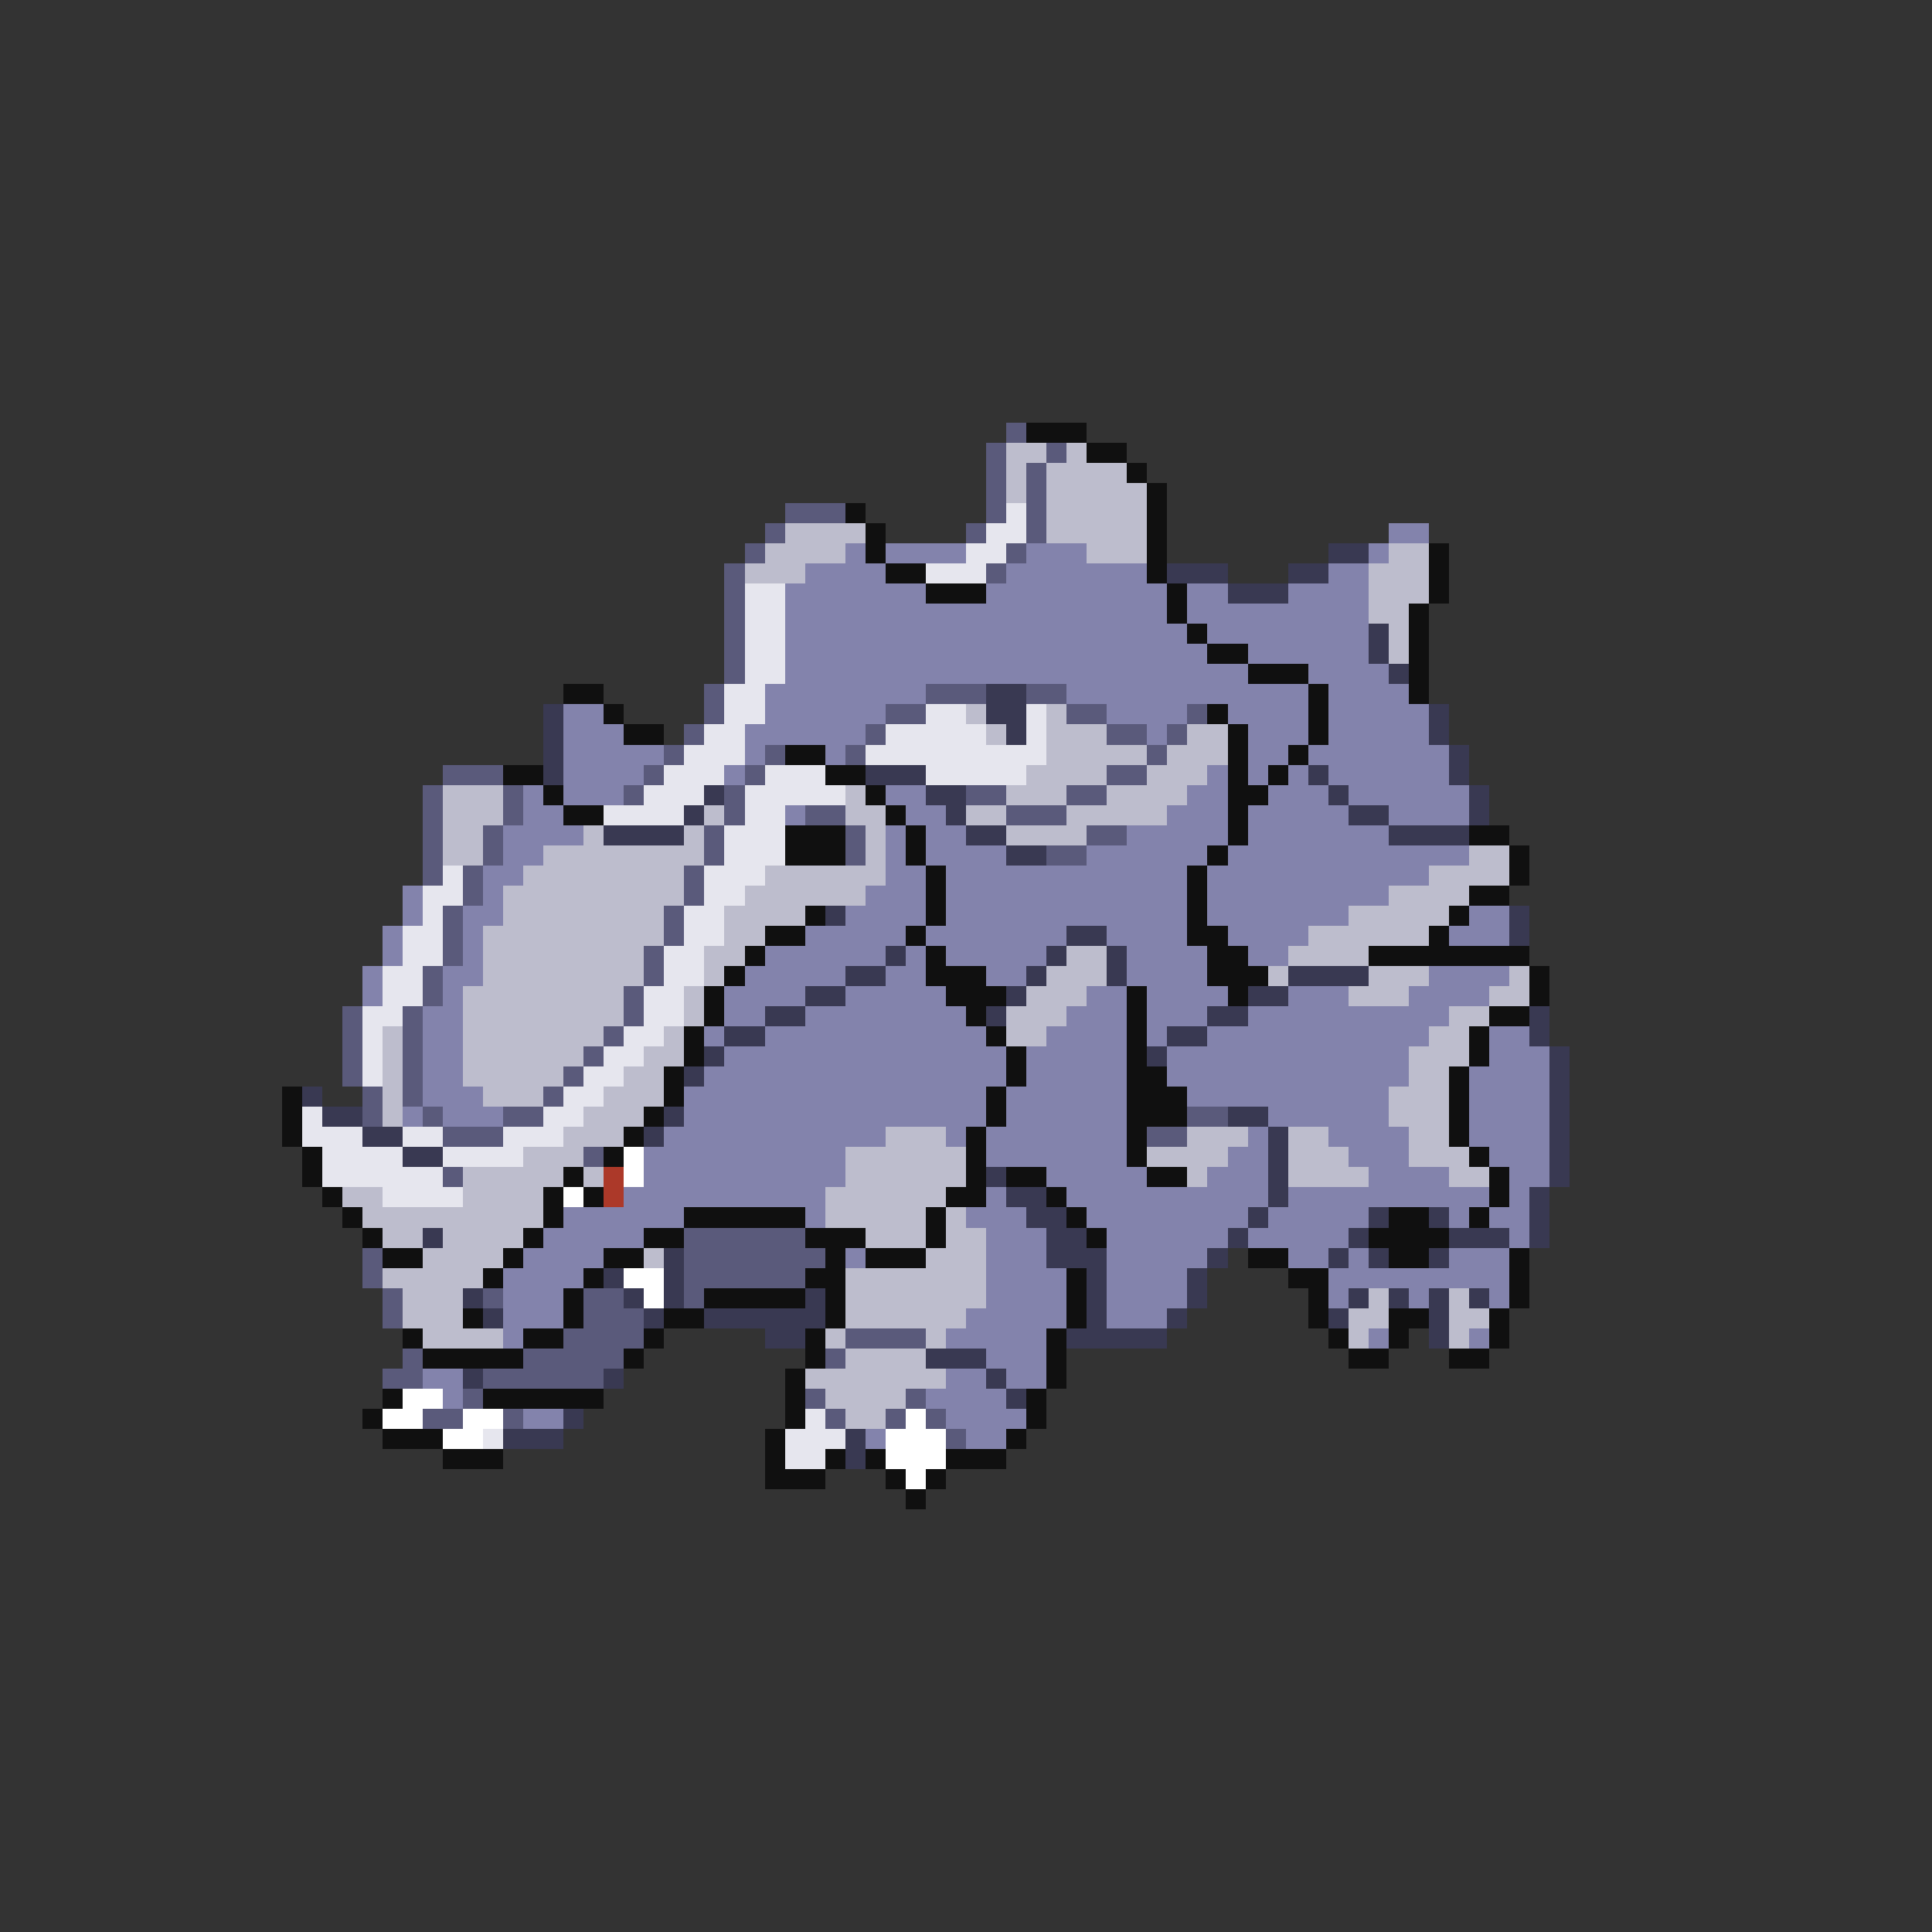 <svg xmlns="http://www.w3.org/2000/svg" viewBox="0 -0.5 96 96" shape-rendering="crispEdges">
<rect x="0" y="-0.5" width="96" height="96" fill="#333333" stroke="none"/>
<path stroke="#5a5a7b" d="M50 21h1M49 22h1M52 22h1M49 23h1M51 23h1M49 24h1M51 24h1M39 25h3M49 25h1M51 25h1M38 26h1M48 26h1M51 26h1M37 27h1M50 27h1M36 28h1M49 28h1M36 29h1M36 30h1M36 31h1M36 32h1M36 33h1M35 34h1M46 34h3M51 34h2M35 35h1M44 35h2M53 35h2M59 35h1M34 36h1M43 36h1M55 36h2M58 36h1M33 37h1M38 37h1M42 37h1M57 37h1M22 38h3M32 38h1M37 38h1M55 38h2M21 39h1M25 39h1M31 39h1M36 39h1M48 39h2M53 39h2M21 40h1M25 40h1M36 40h1M40 40h2M50 40h3M21 41h1M24 41h1M35 41h1M42 41h1M54 41h2M21 42h1M24 42h1M35 42h1M42 42h1M52 42h2M21 43h1M23 43h1M34 43h1M23 44h1M34 44h1M22 45h1M33 45h1M22 46h1M33 46h1M22 47h1M32 47h1M21 48h1M32 48h1M21 49h1M31 49h1M17 50h1M20 50h1M31 50h1M17 51h1M20 51h1M30 51h1M17 52h1M20 52h1M29 52h1M17 53h1M20 53h1M28 53h1M18 54h1M20 54h1M27 54h1M18 55h1M21 55h1M25 55h2M59 55h2M22 56h3M57 56h2M29 57h1M22 58h1M34 61h6M18 62h1M34 62h7M18 63h1M34 63h6M19 64h1M24 64h1M29 64h2M34 64h1M19 65h1M29 65h3M28 66h4M42 66h4M20 67h1M26 67h5M41 67h1M19 68h2M24 68h6M23 69h1M40 69h1M45 69h1M21 70h2M25 70h1M41 70h1M44 70h1M46 70h1M47 71h1" />
<path stroke="#101010" d="M51 21h3M54 22h2M56 23h1M57 24h1M42 25h1M57 25h1M43 26h1M57 26h1M43 27h1M57 27h1M71 27h1M44 28h2M57 28h1M71 28h1M46 29h3M58 29h1M71 29h1M58 30h1M70 30h1M59 31h1M70 31h1M60 32h2M70 32h1M62 33h3M70 33h1M28 34h2M65 34h1M70 34h1M30 35h1M60 35h1M65 35h1M31 36h2M61 36h1M65 36h1M39 37h2M61 37h1M64 37h1M25 38h2M41 38h2M61 38h1M63 38h1M27 39h1M43 39h1M61 39h2M28 40h2M44 40h1M61 40h1M39 41h3M45 41h1M61 41h1M73 41h2M39 42h3M45 42h1M60 42h1M75 42h1M46 43h1M59 43h1M75 43h1M46 44h1M59 44h1M73 44h2M40 45h1M46 45h1M59 45h1M72 45h1M38 46h2M45 46h1M59 46h2M71 46h1M37 47h1M46 47h1M60 47h2M68 47h8M36 48h1M46 48h3M60 48h3M76 48h1M35 49h1M47 49h3M56 49h1M61 49h1M76 49h1M35 50h1M48 50h1M56 50h1M74 50h2M34 51h1M49 51h1M56 51h1M73 51h1M34 52h1M50 52h1M56 52h1M73 52h1M33 53h1M50 53h1M56 53h2M72 53h1M14 54h1M33 54h1M49 54h1M56 54h3M72 54h1M14 55h1M32 55h1M49 55h1M56 55h3M72 55h1M14 56h1M31 56h1M48 56h1M56 56h1M72 56h1M15 57h1M30 57h1M48 57h1M56 57h1M73 57h1M15 58h1M28 58h1M48 58h1M50 58h2M57 58h2M74 58h1M16 59h1M27 59h1M29 59h1M47 59h2M52 59h1M74 59h1M17 60h1M27 60h1M34 60h6M46 60h1M53 60h1M69 60h2M73 60h1M18 61h1M26 61h1M32 61h2M40 61h3M46 61h1M54 61h1M68 61h4M19 62h2M25 62h1M30 62h2M41 62h1M43 62h3M62 62h2M69 62h2M75 62h1M24 63h1M29 63h1M40 63h2M53 63h1M64 63h2M75 63h1M28 64h1M35 64h5M41 64h1M53 64h1M65 64h1M75 64h1M23 65h1M28 65h1M33 65h2M41 65h1M53 65h1M65 65h1M69 65h2M74 65h1M20 66h1M26 66h2M32 66h1M40 66h1M52 66h1M66 66h1M69 66h1M74 66h1M21 67h5M31 67h1M40 67h1M52 67h1M67 67h2M72 67h2M39 68h1M52 68h1M19 69h1M24 69h6M39 69h1M51 69h1M18 70h1M39 70h1M51 70h1M19 71h3M38 71h1M50 71h1M22 72h3M38 72h1M41 72h1M43 72h1M47 72h3M38 73h3M44 73h1M46 73h1M45 74h1" />
<path stroke="#bdbdcd" d="M50 22h2M53 22h1M50 23h1M52 23h4M50 24h1M52 24h5M52 25h5M39 26h4M52 26h5M38 27h4M54 27h3M69 27h2M37 28h3M68 28h3M68 29h3M68 30h2M69 31h1M69 32h1M48 35h1M52 35h1M49 36h1M52 36h3M59 36h2M52 37h5M58 37h3M51 38h4M57 38h3M22 39h3M42 39h1M50 39h3M55 39h4M22 40h3M35 40h1M42 40h2M48 40h2M53 40h5M22 41h2M29 41h1M34 41h1M43 41h1M50 41h4M22 42h2M27 42h8M43 42h1M73 42h2M26 43h8M38 43h6M71 43h4M25 44h9M37 44h6M69 44h4M25 45h8M36 45h4M67 45h5M24 46h9M36 46h2M65 46h6M24 47h8M35 47h2M53 47h2M64 47h4M24 48h8M35 48h1M52 48h3M63 48h1M68 48h3M75 48h1M23 49h8M34 49h1M51 49h3M67 49h3M74 49h2M23 50h8M34 50h1M50 50h3M72 50h2M19 51h1M23 51h7M33 51h1M50 51h2M71 51h2M19 52h1M23 52h6M32 52h2M70 52h3M19 53h1M23 53h5M31 53h2M70 53h2M19 54h1M24 54h3M30 54h3M69 54h3M19 55h1M29 55h3M69 55h3M28 56h3M44 56h3M59 56h3M64 56h2M70 56h2M26 57h3M42 57h6M57 57h4M64 57h3M70 57h3M23 58h5M29 58h1M42 58h6M59 58h1M64 58h4M72 58h2M17 59h2M23 59h4M41 59h6M18 60h9M41 60h5M47 60h1M19 61h2M22 61h4M43 61h3M47 61h2M21 62h4M32 62h1M46 62h3M19 63h5M42 63h7M20 64h3M42 64h7M68 64h1M72 64h1M20 65h3M42 65h6M67 65h2M72 65h2M21 66h4M41 66h1M46 66h1M67 66h1M72 66h1M42 67h4M40 68h7M41 69h4M42 70h2" />
<path stroke="#e6e6ee" d="M50 25h1M49 26h2M48 27h2M46 28h3M37 29h2M37 30h2M37 31h2M37 32h2M37 33h2M36 34h2M36 35h2M46 35h2M51 35h1M35 36h2M44 36h5M51 36h1M34 37h3M43 37h9M33 38h3M38 38h3M46 38h5M32 39h3M37 39h5M30 40h4M37 40h2M36 41h3M36 42h3M22 43h1M35 43h3M21 44h2M35 44h2M21 45h1M34 45h2M20 46h2M34 46h2M20 47h2M33 47h2M19 48h2M33 48h2M19 49h2M32 49h2M18 50h2M32 50h2M18 51h1M31 51h2M18 52h1M30 52h2M18 53h1M29 53h2M28 54h2M15 55h1M27 55h2M15 56h3M20 56h2M25 56h3M16 57h4M22 57h4M16 58h6M19 59h4M40 70h1M24 71h1M39 71h3M39 72h2" />
<path stroke="#8383ac" d="M69 26h2M42 27h1M44 27h4M51 27h3M68 27h1M40 28h4M50 28h7M66 28h2M39 29h7M49 29h9M59 29h2M64 29h4M39 30h19M59 30h9M39 31h20M60 31h8M39 32h21M62 32h6M39 33h23M65 33h4M38 34h8M53 34h12M66 34h4M28 35h2M38 35h6M55 35h4M61 35h4M66 35h5M28 36h3M37 36h6M57 36h1M62 36h3M66 36h5M28 37h5M37 37h1M41 37h1M62 37h2M65 37h7M28 38h4M36 38h1M60 38h1M62 38h1M64 38h1M66 38h6M26 39h1M28 39h3M44 39h2M59 39h2M63 39h3M67 39h6M26 40h2M39 40h1M45 40h2M58 40h3M62 40h5M69 40h4M25 41h4M44 41h1M46 41h2M56 41h5M62 41h7M25 42h2M44 42h1M46 42h4M54 42h6M61 42h12M24 43h2M44 43h2M47 43h12M60 43h11M20 44h1M24 44h1M43 44h3M47 44h12M60 44h9M20 45h1M23 45h2M42 45h4M47 45h12M60 45h7M73 45h2M19 46h1M23 46h1M40 46h5M46 46h7M55 46h4M61 46h4M72 46h3M19 47h1M23 47h1M38 47h6M45 47h1M47 47h5M56 47h4M62 47h2M18 48h1M22 48h2M37 48h5M44 48h2M49 48h2M56 48h4M71 48h4M18 49h1M22 49h1M36 49h4M42 49h5M54 49h2M57 49h4M64 49h3M70 49h4M21 50h2M36 50h2M40 50h8M53 50h3M57 50h3M62 50h10M21 51h2M35 51h1M38 51h11M52 51h4M57 51h1M60 51h11M74 51h2M21 52h2M36 52h14M51 52h5M58 52h12M74 52h3M21 53h2M35 53h15M51 53h5M58 53h12M73 53h4M21 54h3M34 54h15M50 54h6M59 54h10M73 54h4M20 55h1M22 55h3M34 55h15M50 55h6M63 55h6M73 55h4M33 56h11M47 56h1M49 56h7M62 56h1M66 56h4M73 56h4M32 57h10M49 57h7M61 57h2M67 57h3M74 57h3M32 58h10M52 58h5M60 58h3M68 58h4M75 58h2M31 59h10M49 59h1M53 59h10M64 59h10M75 59h1M28 60h6M40 60h1M48 60h3M54 60h8M63 60h5M72 60h1M74 60h2M27 61h5M49 61h3M55 61h6M62 61h5M75 61h1M26 62h4M42 62h1M49 62h3M55 62h5M64 62h2M67 62h1M72 62h3M25 63h4M49 63h4M55 63h4M66 63h9M25 64h3M49 64h4M55 64h4M66 64h1M70 64h1M74 64h1M25 65h3M48 65h5M55 65h3M25 66h1M47 66h5M68 66h1M73 66h1M49 67h3M21 68h2M47 68h2M50 68h2M22 69h1M46 69h4M26 70h2M47 70h4M43 71h1M48 71h2" />
<path stroke="#393952" d="M66 27h2M58 28h3M64 28h2M61 29h3M68 31h1M68 32h1M69 33h1M49 34h2M27 35h1M49 35h2M71 35h1M27 36h1M50 36h1M71 36h1M27 37h1M72 37h1M27 38h1M43 38h3M65 38h1M72 38h1M35 39h1M46 39h2M66 39h1M73 39h1M34 40h1M47 40h1M67 40h2M73 40h1M30 41h4M48 41h2M69 41h4M50 42h2M41 45h1M75 45h1M53 46h2M75 46h1M44 47h1M52 47h1M55 47h1M42 48h2M51 48h1M55 48h1M64 48h4M40 49h2M50 49h1M62 49h2M38 50h2M49 50h1M60 50h2M76 50h1M36 51h2M58 51h2M76 51h1M35 52h1M57 52h1M77 52h1M34 53h1M77 53h1M15 54h1M77 54h1M16 55h2M33 55h1M61 55h2M77 55h1M18 56h2M32 56h1M63 56h1M77 56h1M20 57h2M63 57h1M77 57h1M49 58h1M63 58h1M77 58h1M50 59h2M63 59h1M76 59h1M51 60h2M62 60h1M68 60h1M71 60h1M76 60h1M21 61h1M52 61h2M61 61h1M67 61h1M72 61h3M76 61h1M33 62h1M52 62h3M60 62h1M66 62h1M68 62h1M71 62h1M30 63h1M33 63h1M54 63h1M59 63h1M23 64h1M31 64h1M33 64h1M40 64h1M54 64h1M59 64h1M67 64h1M69 64h1M71 64h1M73 64h1M24 65h1M32 65h1M35 65h6M54 65h1M58 65h1M66 65h1M71 65h1M38 66h2M53 66h5M71 66h1M46 67h3M23 68h1M30 68h1M49 68h1M50 69h1M28 70h1M25 71h3M42 71h1M42 72h1" />
<path stroke="#ffffff" d="M31 57h1M31 58h1M28 59h1M31 63h2M32 64h1M20 69h2M19 70h2M23 70h2M45 70h1M22 71h2M44 71h3M44 72h3M45 73h1" />
<path stroke="#ac3929" d="M30 58h1M30 59h1" />
</svg>